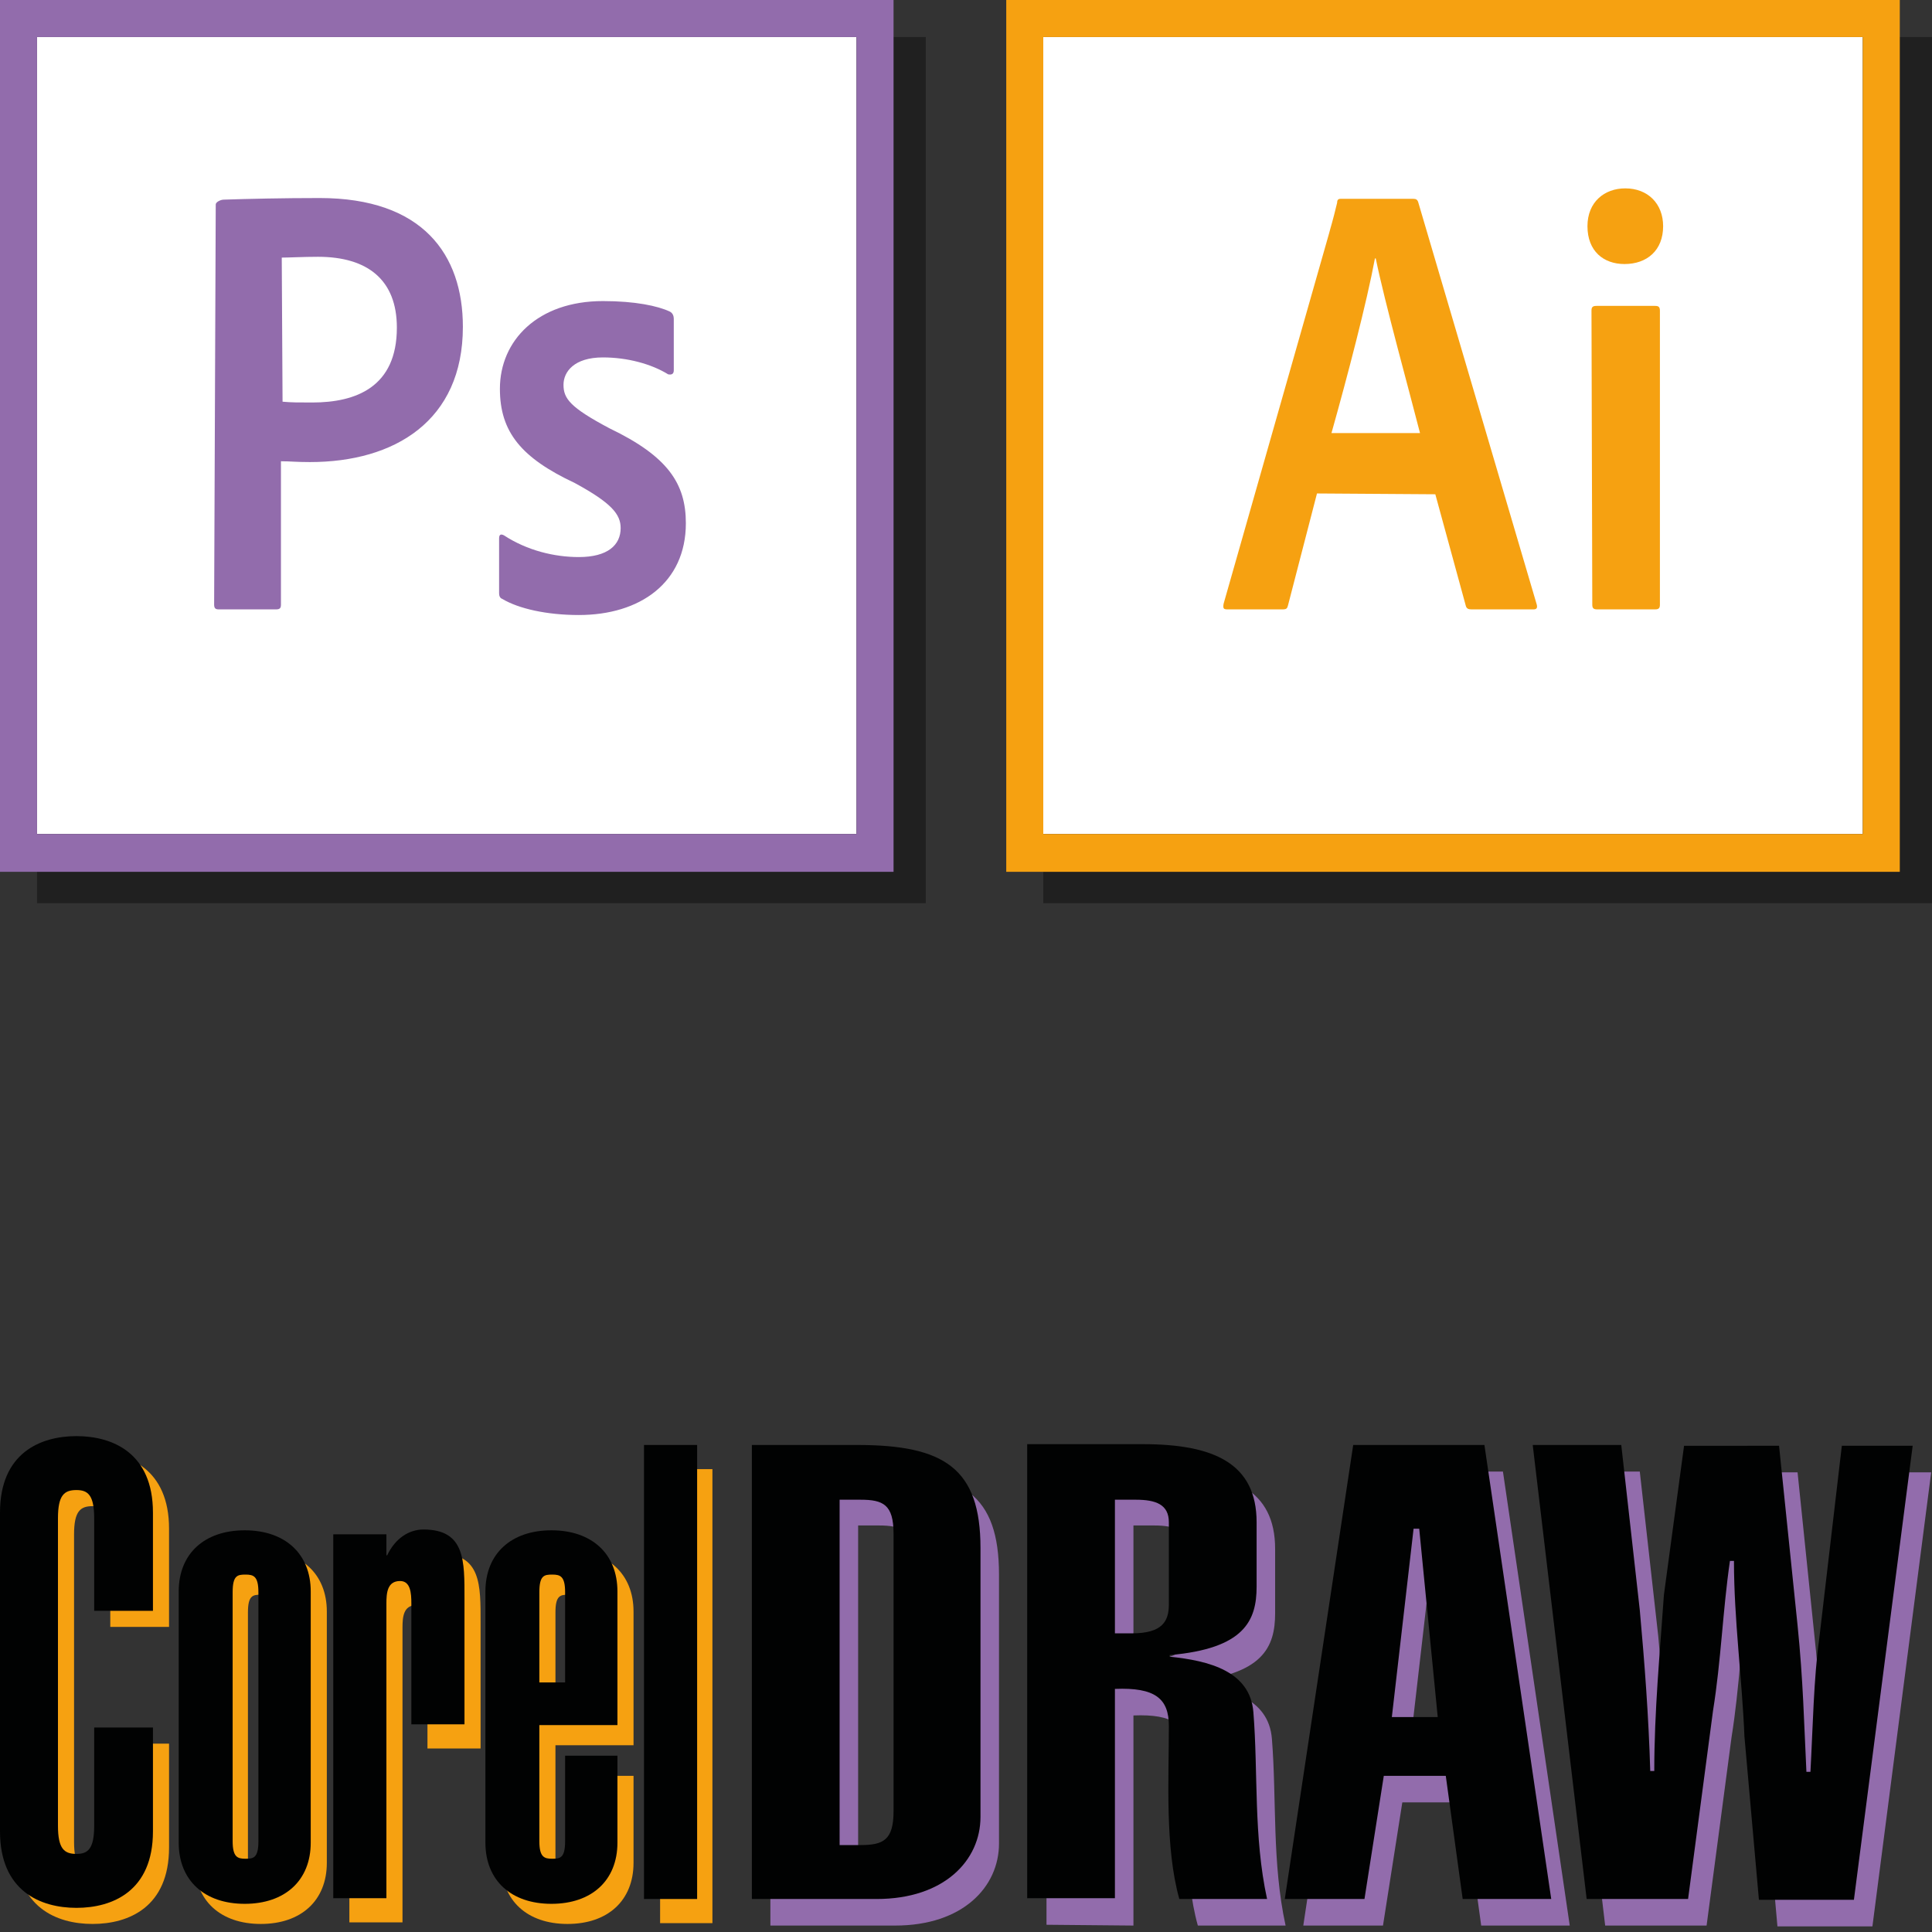 <?xml version="1.0" encoding="utf-8"?>
<!-- Generator: Adobe Illustrator 18.1.1, SVG Export Plug-In . SVG Version: 6.00 Build 0)  -->
<svg version="1.1" id="Layer_1" xmlns="http://www.w3.org/2000/svg" xmlns:xlink="http://www.w3.org/1999/xlink" x="0px" y="0px"
	 viewBox="0 0 240 240" enable-background="new 0 0 240 240" xml:space="preserve">
<rect x="0" y="0" width="240" height="240" fill="#333333" stroke="none"/>
<g>
	<path fill="#926CAC" d="M106.6,189.5h2.6c2.8,0,4.1,0.6,4.1,4.2v34.5c0,3.6-1.3,4.2-4.1,4.2h-2.6V189.5L106.6,189.5z M95.7,239.2
		h15.5c8.4,0,12.9-4.8,12.9-10.2v-33.4c0-9.9-4.5-12.8-15.3-12.8H95.7L95.7,239.2L95.7,239.2z"/>
	<path fill="#926CAC" d="M140.8,189.5h2.6c2.5,0,4.1,0.6,4.1,2.8v10.2c0,2.1-0.8,3.6-4.6,3.6h-2.1L140.8,189.5L140.8,189.5z
		 M140.8,239.2v-26.1c5-0.2,6.7,1.2,6.7,4.6c0,6.6-0.5,15.1,1.3,21.5h10.9c-1.7-7.8-1.1-15.7-1.7-23.2c-0.4-5.1-5.5-6.4-10.4-6.9
		v-0.2c9.3-0.8,10.8-4.3,10.8-8.5v-8c0-7.3-5.3-9.7-14.1-9.7H130v56.4L140.8,239.2L140.8,239.2z"/>
	<path fill="#926CAC" d="M175.2,216.6l2.7-23.4h0.7l2.3,23.4H175.2L175.2,216.6z M161.9,239.2h9.9l2.4-15.3h7.7l2.1,15.3h11
		l-8.3-56.4h-16.3L161.9,239.2L161.9,239.2z"/>
	<path fill="#926CAC" d="M199.4,239.2l-6.7-56.4h11l2.3,20.5c0.6,6.6,1.1,13.2,1.3,20h0.5c0-7.4,0.7-14.7,1.2-21.9l2.5-18.5h11.8
		l2.3,22.3c0.7,6.9,0.8,12.1,1.1,18.2h0.5c0.3-5.5,0.4-11.6,1.1-16.6l2.8-23.9h8.8l-7.3,56.4h-11.8l-1.8-20.3
		c-0.3-7.3-1.3-14.5-1.3-21.8h-0.5c-0.9,6.2-1.1,12.4-2.1,18.6l-3.1,23.4L199.4,239.2L199.4,239.2z"/>
	<path fill="#F6A111" d="M13.7,202.1v-11.5c0-2.9-0.8-3.5-2.2-3.5c-1.5,0-2.3,0.6-2.3,3.5v38.2c0,2.9,0.8,3.5,2.3,3.5
		c1.4,0,2.2-0.6,2.2-3.5v-12.2H21v12.9c0,7.4-5,9.5-9.5,9.5C7,239,2,236.9,2,229.5v-39.6c0-7.4,5-9.5,9.5-9.5c4.5,0,9.5,2.1,9.5,9.5
		v12.2L13.7,202.1L13.7,202.1z"/>
	<path fill="#F6A111" d="M34,231.2c0,2.1-0.6,2.2-1.6,2.2c-1,0-1.6-0.2-1.6-2.2v-30.9c0-2.1,0.6-2.2,1.6-2.2c1,0,1.6,0.2,1.6,2.2
		V231.2L34,231.2z M40.6,200.2c0-4.7-3.2-7.6-8.2-7.6s-8.2,2.9-8.2,7.6v31.2c0,4.7,3.2,7.6,8.2,7.6s8.2-2.9,8.2-7.6V200.2
		L40.6,200.2z"/>
	<path fill="#F6A111" d="M43.4,193.6H50v2.6h0.1c1-2.1,2.7-3.2,4.5-3.2c5.2,0,5.1,3.9,5.1,8.6v15.6h-6.6v-15c0-1.3-0.1-2.8-1.4-2.8
		c-1.6,0-1.7,1.5-1.7,2.8v36.6h-6.6V193.6L43.4,193.6z"/>
	<path fill="#F6A111" d="M72.2,211.5H69v-11.2c0-2.1,0.6-2.2,1.6-2.2c1,0,1.6,0.2,1.6,2.2L72.2,211.5L72.2,211.5z M72.2,220.6v10.6
		c0,2.1-0.6,2.2-1.6,2.2c-1,0-1.6-0.2-1.6-2.2v-14.4h9.7v-16.6c0-4.7-3.2-7.6-8.2-7.6s-8.2,2.9-8.2,7.6v31.2c0,4.7,3.2,7.6,8.2,7.6
		c5,0,8.2-2.9,8.2-7.6v-10.8L72.2,220.6L72.2,220.6z"/>
	<polygon fill="#F6A111" points="82,238.9 82,182.5 88.5,182.5 88.5,238.9 	"/>
	<path fill="#010202" d="M11.7,200.1v-11.5c0-2.9-0.8-3.5-2.2-3.5c-1.5,0-2.3,0.6-2.3,3.5v38.2c0,2.9,0.8,3.5,2.3,3.5
		c1.4,0,2.2-0.6,2.2-3.5v-12.2H19v12.9c0,7.4-5,9.5-9.5,9.5C5,237,0,234.9,0,227.5v-39.6c0-7.4,5-9.5,9.5-9.5c4.5,0,9.5,2.1,9.5,9.5
		v12.2H11.7L11.7,200.1z"/>
	<path fill="#010202" d="M32.1,228.7c0,2.1-0.6,2.2-1.6,2.2c-1,0-1.6-0.2-1.6-2.2v-30.9c0-2.1,0.6-2.2,1.6-2.2c1,0,1.6,0.2,1.6,2.2
		V228.7L32.1,228.7z M38.6,197.7c0-4.7-3.2-7.6-8.2-7.6s-8.2,2.9-8.2,7.6v31.2c0,4.7,3.2,7.6,8.2,7.6s8.2-2.9,8.2-7.6V197.7
		L38.6,197.7z"/>
	<path fill="#010202" d="M41.4,190.6H48v2.6h0.1c1-2.1,2.7-3.2,4.5-3.2c5.2,0,5.1,3.9,5.1,8.6v15.6h-6.6v-15c0-1.3-0.1-2.8-1.4-2.8
		c-1.6,0-1.7,1.5-1.7,2.8v36.6h-6.6V190.6L41.4,190.6z"/>
	<path fill="#010202" d="M70.2,209h-3.2v-11.2c0-2.1,0.6-2.2,1.6-2.2c1,0,1.6,0.2,1.6,2.2L70.2,209L70.2,209z M70.2,218.1v10.6
		c0,2.1-0.6,2.2-1.6,2.2c-1,0-1.6-0.2-1.6-2.2v-14.4h9.7v-16.6c0-4.7-3.2-7.6-8.2-7.6s-8.2,2.9-8.2,7.6v31.2c0,4.7,3.2,7.6,8.2,7.6
		c5,0,8.2-2.9,8.2-7.6v-10.8H70.2L70.2,218.1z"/>
	<polygon fill="#010202" points="80,235.9 80,179.5 86.6,179.5 86.6,235.9 	"/>
	<path fill="#010202" d="M104.3,186.3h2.6c2.8,0,4.1,0.6,4.1,4.2V225c0,3.6-1.3,4.2-4.1,4.2h-2.6V186.3L104.3,186.3z M93.4,235.9
		h15.5c8.4,0,12.9-4.8,12.9-10.2v-33.4c0-9.9-4.5-12.8-15.3-12.8H93.4L93.4,235.9L93.4,235.9z"/>
	<path fill="#010202" d="M138.5,186.3h2.6c2.5,0,4.1,0.6,4.1,2.8v10.2c0,2.1-0.8,3.6-4.6,3.6h-2.1L138.5,186.3L138.5,186.3z
		 M138.5,235.9v-26.1c5-0.2,6.7,1.2,6.7,4.6c0,6.6-0.5,15.1,1.3,21.5h10.9c-1.7-7.8-1.1-15.7-1.7-23.2c-0.4-5.1-5.5-6.4-10.4-6.9
		v-0.2c9.3-0.8,10.8-4.3,10.8-8.5v-8c0-7.3-5.3-9.7-14.1-9.7h-14.4v56.4H138.5L138.5,235.9z"/>
	<path fill="#010202" d="M172.9,213.3l2.7-23.4h0.7l2.3,23.4H172.9L172.9,213.3z M159.6,235.9h9.9l2.4-15.3h7.7l2.1,15.3h11
		l-8.3-56.4h-16.3L159.6,235.9L159.6,235.9z"/>
	<path fill="#010202" d="M197.1,235.9l-6.7-56.4h11l2.3,20.5c0.6,6.6,1.1,13.2,1.3,20h0.5c0-7.4,0.7-14.7,1.2-21.9l2.5-18.5H221
		l2.3,22.3c0.7,6.9,0.8,12.1,1.1,18.2h0.5c0.3-5.5,0.4-11.6,1.1-16.6l2.8-23.9h8.8l-7.3,56.4h-11.8l-1.8-20.3
		c-0.3-7.3-1.3-14.5-1.3-21.8h-0.5c-0.9,6.2-1.1,12.4-2.1,18.6l-3.1,23.4L197.1,235.9L197.1,235.9z"/>
</g>
<rect x="4.6" y="4.6" fill="#202020" width="110.4" height="107.6"/>
<rect x="4.6" y="4.6" fill="#FFFFFF" width="101.8" height="99"/>
<path fill="#926CAC" d="M4.6,4.6h101.8v99H4.6V4.6z M0,108.3h111V0H0V108.3z M74.9,44.4c-3.6,0-4.9,1.8-4.9,3.4
	c0,1.7,0.8,2.8,5.7,5.4c7.3,3.5,9.5,6.9,9.5,11.8c0,7.4-5.7,11.4-13.3,11.4c-4,0-7.5-0.8-9.5-2c-0.3-0.1-0.4-0.4-0.4-0.7v-6.8
	c0-0.5,0.2-0.6,0.6-0.4c2.9,1.9,6.3,2.7,9.3,2.7c3.6,0,5.2-1.5,5.2-3.6c0-1.7-1.1-3.1-5.7-5.6c-6.6-3.1-9.3-6.3-9.3-11.7
	c0-6,4.7-10.9,12.8-10.9c4,0,6.8,0.6,8.3,1.3c0.4,0.2,0.5,0.6,0.5,0.9V46c0,0.4-0.2,0.6-0.7,0.5C80.9,45.2,77.9,44.4,74.9,44.4
	L74.9,44.4z M35.1,49.9C36.2,50,37,50,38.8,50c5.4,0,10.5-1.9,10.5-9.3c0-5.9-3.6-8.8-9.8-8.8c-1.8,0-3.6,0.1-4.5,0.1L35.1,49.9
	L35.1,49.9z M26.8,25.4c0-0.3,0.6-0.6,1-0.6c3-0.1,7.4-0.2,11.9-0.2c12.8,0,17.8,7,17.8,16c0,11.7-8.5,16.8-19,16.8
	c-1.8,0-2.4-0.1-3.6-0.1v17.8c0,0.4-0.1,0.6-0.6,0.6h-7.1c-0.4,0-0.6-0.1-0.6-0.6L26.8,25.4L26.8,25.4z"/>
<rect x="129.6" y="4.6" fill="#202020" width="110.4" height="107.6"/>
<rect x="129.6" y="4.6" fill="#FFFFFF" width="101.8" height="99"/>
<path fill="#F6A111" d="M129.6,4.6h101.8v99H129.6V4.6z M125,108.3h111V0H125V108.3z M197.7,38.6c0-0.4,0.1-0.6,0.6-0.6h7.3
	c0.4,0,0.6,0.1,0.6,0.6v36.5c0,0.4-0.1,0.6-0.6,0.6h-7.2c-0.5,0-0.6-0.2-0.6-0.6L197.7,38.6L197.7,38.6L197.7,38.6z M197.2,28.1
	c0-3,2.1-4.7,4.7-4.7c2.8,0,4.7,1.9,4.7,4.7c0,3-2,4.7-4.8,4.7C199.2,32.8,197.2,31.2,197.2,28.1z M176.4,53.8
	c-1.3-5.1-4.4-16.3-5.5-21.7h-0.1c-1,5.4-3.4,14.6-5.4,21.7H176.4L176.4,53.8z M163.6,61.3l-3.6,13.9c-0.1,0.4-0.2,0.5-0.7,0.5h-6.8
	c-0.5,0-0.6-0.1-0.5-0.7l13.1-46c0.2-0.8,0.4-1.3,1-3.8c0-0.3,0.1-0.5,0.4-0.5l9.1,0c0.3,0,0.5,0.1,0.6,0.5l14.7,49.9
	c0.1,0.4,0,0.6-0.4,0.6h-7.7c-0.4,0-0.6-0.1-0.7-0.4l-3.8-13.9L163.6,61.3L163.6,61.3z"/>
</svg>
